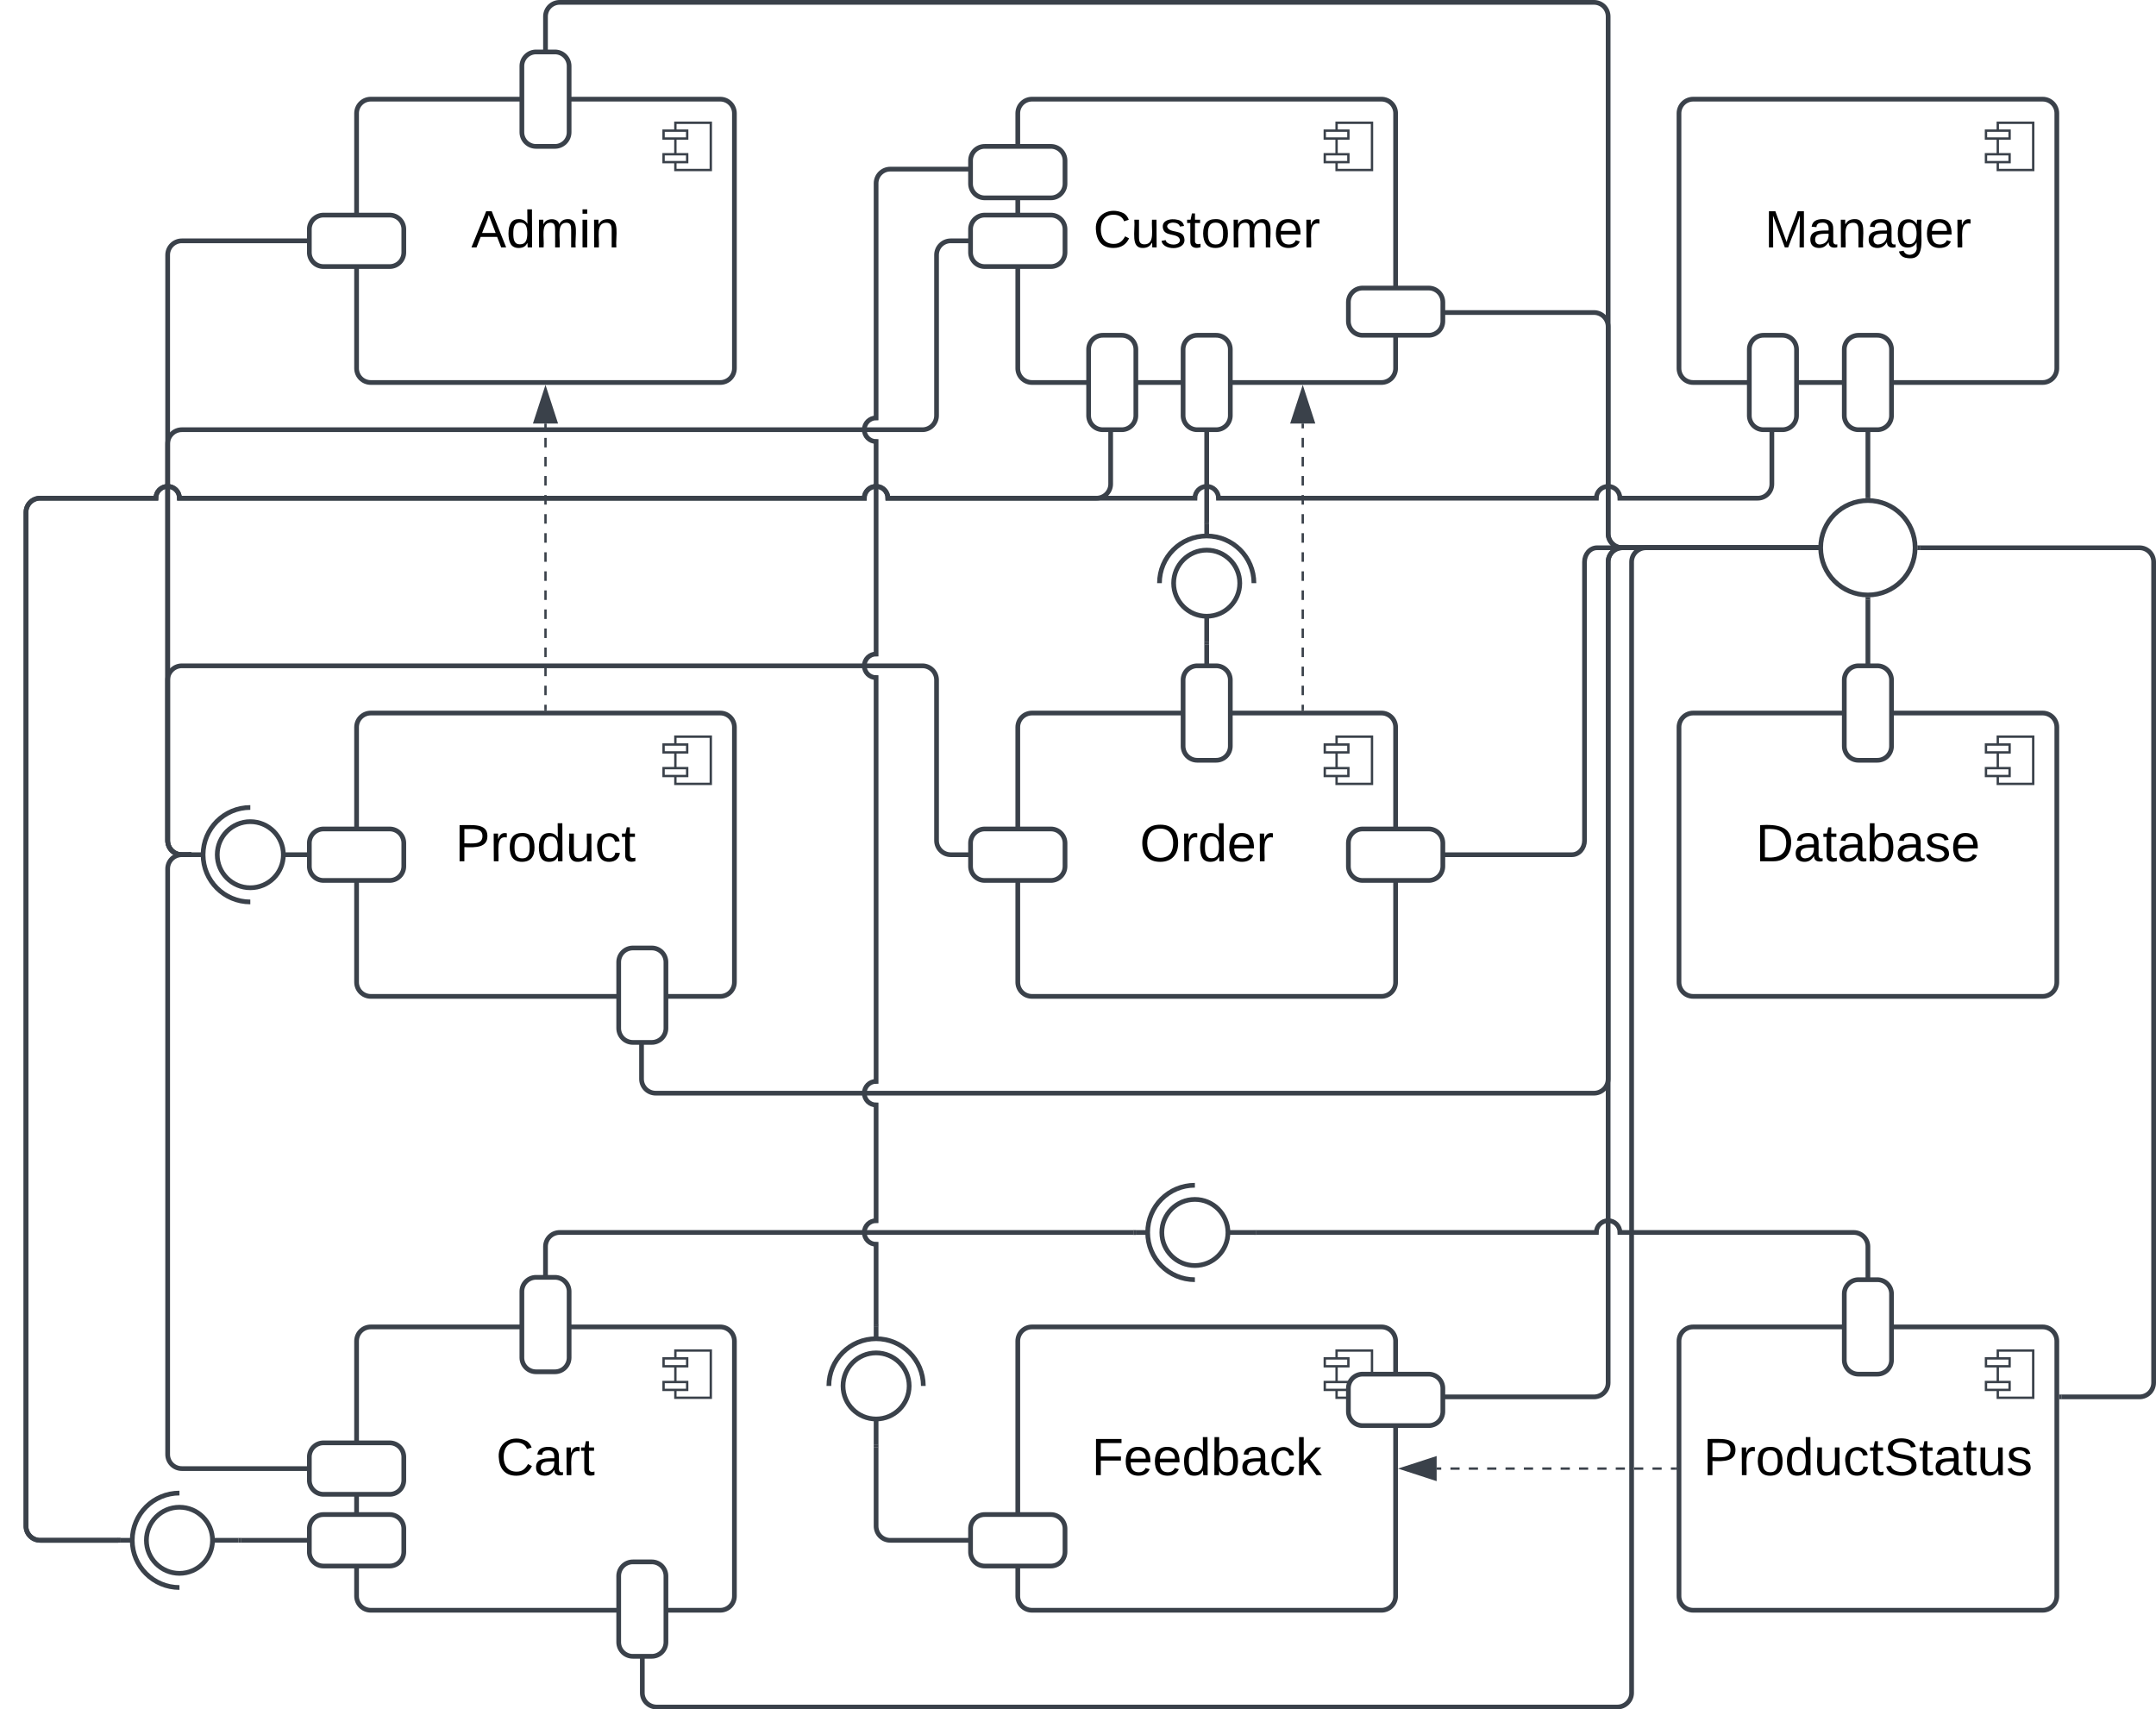 <svg width="913" height="724" viewBox="0 0 913 724" fill="none" xmlns="http://www.w3.org/2000/svg">
<rect x="0" y="0" width="913" height="724" fill="#808080" stroke="none"/>
<g clip-path="url(#clip0_1_90)">
<path d="M-429 -198H1071V802H-429V-198Z" fill="white"/>
<path d="M151 48C151 46.409 151.632 44.883 152.757 43.757C153.883 42.632 155.409 42 157 42H305C306.591 42 308.117 42.632 309.243 43.757C310.368 44.883 311 46.409 311 48V156C311 157.591 310.368 159.117 309.243 160.243C308.117 161.368 306.591 162 305 162H157C155.409 162 153.883 161.368 152.757 160.243C151.632 159.117 151 157.591 151 156V48Z" fill="white" stroke="#3A414A" stroke-width="2"/>
<path d="M301 52H286V72H301V52Z" fill="white" stroke="#3A414A"/>
<path d="M291 55.33H281V58.67H291V55.33ZM291 65.33H281V68.67H291V65.33Z" fill="white" stroke="#3A414A"/>
<path d="M212.24 104.778L210.511 100.333H203.536L201.807 104.778H199.647L205.882 89.469H208.227L214.338 104.778H212.24ZM209.894 98.667L206.993 91.074C206.252 93.852 205.079 96.136 204.153 98.667H209.894Z" fill="black"/>
<path d="M219.647 92.802C221.561 92.802 222.61 93.605 223.351 94.84L223.289 88.667H225.264L225.326 104.778H223.474C223.351 104.16 223.474 103.358 223.289 102.864C222.672 104.284 221.561 105.025 219.647 105.025C216.375 105.025 215.388 102.617 215.326 98.975C215.326 94.901 216.746 92.802 219.647 92.802ZM220.203 94.284C217.733 94.284 217.363 96.383 217.363 98.913C217.363 101.383 217.733 103.481 220.141 103.481C222.733 103.481 223.289 101.506 223.289 98.79C223.289 96.198 222.733 94.222 220.203 94.284Z" fill="black"/>
<path d="M239.709 94.346C235.573 94.531 237.363 100.827 236.993 104.778H235.079V97.309C235.079 95.519 234.77 94.222 232.919 94.346C228.845 94.593 230.573 100.765 230.203 104.778H228.289L228.227 93.049H230.079C230.141 93.667 230.017 94.531 230.203 95.025C230.82 92.309 236.314 91.938 236.807 95.025C237.486 93.728 238.474 92.864 240.388 92.802C245.635 92.679 243.289 100.148 243.783 104.778H241.869V97.309C241.869 95.519 241.561 94.284 239.709 94.346Z" fill="black"/>
<path d="M246.684 90.519V88.667H248.659V90.519H246.684ZM246.684 104.778V93.049H248.659V104.778H246.684Z" fill="black"/>
<path d="M257.301 92.802C262.795 92.555 260.573 99.963 261.005 104.778H259.03V97.309C259.03 95.395 258.536 94.284 256.622 94.346C252.178 94.469 253.906 100.642 253.598 104.778H251.622L251.561 93.049H253.412C253.474 93.667 253.351 94.531 253.536 95.025C254.215 93.667 255.326 92.864 257.301 92.802Z" fill="black"/>
<path d="M431 48C431 46.409 431.632 44.883 432.757 43.757C433.883 42.632 435.409 42 437 42H585C586.591 42 588.117 42.632 589.243 43.757C590.368 44.883 591 46.409 591 48V156C591 157.591 590.368 159.117 589.243 160.243C588.117 161.368 586.591 162 585 162H437C435.409 162 433.883 161.368 432.757 160.243C431.632 159.117 431 157.591 431 156V48Z" fill="white" stroke="#3A414A" stroke-width="2"/>
<path d="M581 52H566V72H581V52Z" fill="white" stroke="#3A414A"/>
<path d="M571 55.33H561V58.67H571V55.33ZM571 65.33H561V68.67H571V65.33Z" fill="white" stroke="#3A414A"/>
<path d="M476.036 93.728C475.419 92 473.875 90.951 471.53 90.951C467.888 90.951 466.159 93.42 466.159 97.062C466.159 100.765 467.949 103.296 471.653 103.296C474.307 103.296 475.48 101.815 476.468 100.086L478.135 100.951C477.024 103.296 474.987 105.025 471.53 105.025C466.591 105.025 464.307 101.938 464.061 97.062C463.69 90.642 470.172 87.617 475.604 90.21C476.777 90.765 477.517 91.815 478.011 93.049" fill="black"/>
<path d="M484.122 105.025C478.628 105.272 480.789 97.864 480.357 93.049H482.332V100.457C482.332 102.37 482.764 103.543 484.74 103.481C489.184 103.358 487.517 97.247 487.826 93.049H489.74L489.801 104.778H487.949C487.888 104.16 488.011 103.235 487.826 102.741C487.147 104.099 486.098 104.963 484.122 105.025Z" fill="black"/>
<path d="M499.616 95.951C499.431 93.852 494.307 93.605 494.246 95.951C495.172 99.222 501.345 96.691 501.591 101.506C501.838 106.321 492.332 106.074 491.9 102L493.628 101.691C493.875 103.914 499.616 104.469 499.678 101.691C499.061 98.235 492.703 100.765 492.394 96.136C492.147 92.617 497.456 92.247 499.925 93.543C500.666 93.975 501.221 94.716 501.406 95.704" fill="black"/>
<path d="M506.036 101.877C505.912 103.358 507.147 103.667 508.382 103.235V104.716C506.345 105.333 504.061 105.025 504.061 102.309V94.469H502.703V93.049H504.184L504.74 90.395H506.036V93.049H508.196V94.469H506.036V101.877Z" fill="black"/>
<path d="M514.74 92.802C518.567 92.741 519.987 95.086 519.987 98.914C520.048 102.802 518.32 105.025 514.678 105.025C511.036 105.025 509.554 102.617 509.493 98.914C509.493 94.84 511.221 92.802 514.74 92.802ZM514.678 103.543C517.394 103.605 517.949 101.63 517.949 98.914C517.949 96.259 517.456 94.284 514.801 94.284C512.147 94.284 511.53 96.259 511.53 98.914C511.53 101.568 512.147 103.481 514.678 103.543Z" fill="black"/>
<path d="M533.875 94.346C529.74 94.531 531.53 100.827 531.159 104.778H529.246V97.309C529.246 95.519 528.937 94.222 527.085 94.346C523.011 94.593 524.74 100.765 524.369 104.778H522.456L522.394 93.049H524.246C524.308 93.667 524.184 94.531 524.369 95.025C524.987 92.309 530.48 91.938 530.974 95.025C531.653 93.728 532.641 92.864 534.554 92.802C539.801 92.679 537.456 100.148 537.949 104.778H536.036V97.309C536.036 95.519 535.727 94.284 533.875 94.346Z" fill="black"/>
<path d="M545.542 92.802C549.431 92.802 550.851 95.395 550.727 99.346H542.394C542.394 101.815 543.258 103.482 545.666 103.543C547.27 103.605 548.32 102.802 548.69 101.753L550.419 102.247C549.74 103.975 548.135 105.025 545.666 105.025C542.085 105.025 540.233 102.741 540.295 98.852C540.357 95.086 541.9 92.802 545.542 92.802ZM548.752 97.802C549.122 94.099 544.061 93.049 542.764 96.074C542.579 96.506 542.394 97.124 542.394 97.802H548.752Z" fill="black"/>
<path d="M558.752 94.716C553.937 93.728 555.48 100.333 555.233 104.778H553.258L553.196 93.049H555.048C555.11 93.79 554.987 94.84 555.172 95.457C555.542 93.79 556.591 92.432 558.752 92.926V94.716Z" fill="black"/>
<path d="M711 48C711 46.409 711.632 44.883 712.757 43.757C713.883 42.632 715.409 42 717 42H865C866.591 42 868.117 42.632 869.243 43.757C870.368 44.883 871 46.409 871 48V156C871 157.591 870.368 159.117 869.243 160.243C868.117 161.368 866.591 162 865 162H717C715.409 162 713.883 161.368 712.757 160.243C711.632 159.117 711 157.591 711 156V48Z" fill="white" stroke="#3A414A" stroke-width="2"/>
<path d="M861 52H846V72H861V52Z" fill="white" stroke="#3A414A"/>
<path d="M851 55.33H841V58.67H851V55.33ZM851 65.33H841V68.67H851V65.33Z" fill="white" stroke="#3A414A"/>
<path d="M762.054 104.778L762.178 91.321C760.758 96.012 758.845 100.272 757.24 104.778H755.82L750.82 91.321L750.882 104.778H749.091V89.469H751.807L756.561 102.494C757.857 97.864 759.709 93.852 761.252 89.469H763.906V104.778H762.054Z" fill="black"/>
<path d="M774.4 102.556C773.474 103.852 772.486 105.086 770.203 105.025C767.98 104.963 766.622 103.728 766.622 101.506C766.561 97.555 770.511 97.617 774.338 97.617C774.524 95.457 773.783 94.284 771.807 94.284C770.326 94.346 769.277 94.716 769.215 96.198L767.178 96.012C767.486 93.728 769.215 92.802 771.869 92.802C774.647 92.802 776.314 94.037 776.314 96.753V101.815C776.252 103.049 776.746 103.79 778.042 103.481V104.716C776.128 105.272 774.277 104.593 774.4 102.556ZM768.659 101.506C768.659 102.741 769.4 103.543 770.635 103.543C773.166 103.358 774.524 101.753 774.338 98.975C771.684 99.099 768.659 98.667 768.659 101.506Z" fill="black"/>
<path d="M785.264 92.802C790.758 92.556 788.536 99.963 788.968 104.778H786.993V97.309C786.993 95.395 786.499 94.284 784.585 94.346C780.141 94.469 781.869 100.642 781.561 104.778H779.585L779.524 93.049H781.375C781.437 93.667 781.314 94.531 781.499 95.025C782.178 93.667 783.289 92.864 785.264 92.802Z" fill="black"/>
<path d="M799.091 102.556C798.166 103.852 797.178 105.086 794.894 105.025C792.672 104.963 791.314 103.728 791.314 101.506C791.252 97.555 795.203 97.617 799.03 97.617C799.215 95.457 798.474 94.284 796.499 94.284C795.017 94.346 793.968 94.716 793.906 96.198L791.869 96.012C792.178 93.728 793.906 92.802 796.561 92.802C799.338 92.802 801.005 94.037 801.005 96.753V101.815C800.943 103.049 801.437 103.79 802.733 103.481V104.716C800.82 105.272 798.968 104.593 799.091 102.556ZM793.351 101.506C793.351 102.741 794.091 103.543 795.326 103.543C797.857 103.358 799.215 101.753 799.03 98.975C796.375 99.099 793.351 98.667 793.351 101.506Z" fill="black"/>
<path d="M813.659 93.049C813.042 100.765 816.19 111.136 806.869 109.16C805.449 108.79 804.524 107.926 804.153 106.506L806.128 106.197C807.054 109.099 812.301 108.173 811.622 104.469V102.617C810.943 103.914 809.832 104.839 807.857 104.839C804.524 104.839 803.659 102.309 803.659 98.913C803.659 95.457 804.647 92.926 808.042 92.864C809.832 92.802 811.005 93.852 811.684 95.025C811.746 94.407 811.684 93.605 811.807 93.049H813.659ZM808.536 103.42C810.758 103.42 811.622 101.444 811.622 98.913C811.622 96.321 810.758 94.284 808.536 94.284C806.128 94.284 805.696 96.383 805.696 98.913C805.696 101.444 806.067 103.42 808.536 103.42Z" fill="black"/>
<path d="M821.252 92.802C825.141 92.802 826.561 95.395 826.437 99.346H818.104C818.104 101.815 818.968 103.481 821.375 103.543C822.98 103.605 824.03 102.802 824.4 101.753L826.128 102.247C825.449 103.975 823.845 105.025 821.375 105.025C817.795 105.025 815.943 102.741 816.005 98.852C816.067 95.086 817.61 92.802 821.252 92.802ZM824.462 97.802C824.832 94.099 819.77 93.049 818.474 96.074C818.289 96.506 818.104 97.123 818.104 97.802H824.462Z" fill="black"/>
<path d="M834.462 94.716C829.647 93.728 831.19 100.333 830.943 104.778H828.968L828.906 93.049H830.758C830.82 93.79 830.696 94.84 830.882 95.457C831.252 93.79 832.301 92.432 834.462 92.926V94.716Z" fill="black"/>
<path d="M151 308C151 306.409 151.632 304.883 152.757 303.757C153.883 302.632 155.409 302 157 302H305C306.591 302 308.117 302.632 309.243 303.757C310.368 304.883 311 306.409 311 308V416C311 417.591 310.368 419.117 309.243 420.243C308.117 421.368 306.591 422 305 422H157C155.409 422 153.883 421.368 152.757 420.243C151.632 419.117 151 417.591 151 416V308Z" fill="white" stroke="#3A414A" stroke-width="2"/>
<path d="M301 312H286V332H301V312Z" fill="white" stroke="#3A414A"/>
<path d="M291 315.33H281V318.67H291V315.33ZM291 325.33H281V328.67H291V325.33Z" fill="white" stroke="#3A414A"/>
<path d="M194.616 349.469C199.987 349.531 206.406 348.543 206.406 354.099C206.406 358.914 201.653 359.037 196.653 358.79V364.778H194.616V349.469ZM196.653 357.185C200.172 357.185 204.308 357.864 204.308 354.099C204.308 350.457 200.11 351.198 196.653 351.136V357.185Z" fill="black"/>
<path d="M214.616 354.716C209.801 353.728 211.345 360.333 211.098 364.778H209.122L209.061 353.049H210.912C210.974 353.79 210.851 354.84 211.036 355.457C211.406 353.79 212.456 352.432 214.616 352.926V354.716Z" fill="black"/>
<path d="M221.098 352.802C224.925 352.741 226.345 355.086 226.345 358.914C226.406 362.802 224.678 365.025 221.036 365.025C217.394 365.025 215.912 362.617 215.851 358.914C215.851 354.84 217.579 352.802 221.098 352.802ZM221.036 363.543C223.752 363.605 224.307 361.63 224.307 358.914C224.307 356.259 223.814 354.284 221.159 354.284C218.505 354.284 217.888 356.259 217.888 358.914C217.888 361.568 218.505 363.482 221.036 363.543Z" fill="black"/>
<path d="M232.517 352.802C234.431 352.802 235.48 353.605 236.221 354.84L236.159 348.667H238.135L238.196 364.778H236.345C236.221 364.161 236.345 363.358 236.159 362.864C235.542 364.284 234.431 365.025 232.517 365.025C229.246 365.025 228.258 362.617 228.196 358.975C228.196 354.901 229.616 352.802 232.517 352.802ZM233.073 354.284C230.604 354.284 230.233 356.383 230.233 358.914C230.233 361.383 230.604 363.482 233.011 363.482C235.604 363.482 236.159 361.506 236.159 358.79C236.159 356.198 235.604 354.222 233.073 354.284Z" fill="black"/>
<path d="M244.801 365.025C239.307 365.272 241.468 357.864 241.036 353.049H243.011V360.457C243.011 362.37 243.443 363.543 245.419 363.482C249.863 363.358 248.196 357.247 248.505 353.049H250.419L250.48 364.778H248.628C248.567 364.161 248.69 363.235 248.505 362.741C247.826 364.099 246.777 364.963 244.801 365.025Z" fill="black"/>
<path d="M257.888 354.346C255.419 354.346 254.925 356.383 254.925 358.852C254.925 361.321 255.48 363.482 257.888 363.482C259.369 363.482 260.419 362.617 260.542 361.136L262.517 361.259C262.147 363.543 260.604 365.025 257.949 365.025C254.307 365.025 253.258 362.494 252.888 358.914C252.27 353.173 259.122 350.827 261.962 354.963C262.209 355.395 262.27 355.827 262.394 356.321L260.419 356.506C260.172 355.21 259.431 354.346 257.888 354.346Z" fill="black"/>
<path d="M266.715 361.877C266.591 363.358 267.826 363.667 269.061 363.235V364.716C267.024 365.333 264.74 365.025 264.74 362.309V354.469H263.382V353.049H264.863L265.419 350.395H266.715V353.049H268.875V354.469H266.715V361.877Z" fill="black"/>
<path d="M431 308C431 306.409 431.632 304.883 432.757 303.757C433.883 302.632 435.409 302 437 302H585C586.591 302 588.117 302.632 589.243 303.757C590.368 304.883 591 306.409 591 308V416C591 417.591 590.368 419.117 589.243 420.243C588.117 421.368 586.591 422 585 422H437C435.409 422 433.883 421.368 432.757 420.243C431.632 419.117 431 417.591 431 416V308Z" fill="white" stroke="#3A414A" stroke-width="2"/>
<path d="M581 312H566V332H581V312Z" fill="white" stroke="#3A414A"/>
<path d="M571 315.33H561V318.67H571V315.33ZM571 325.33H561V328.67H571V325.33Z" fill="white" stroke="#3A414A"/>
<path d="M491.314 349.284C496.314 349.284 498.906 352.123 498.906 357.062C498.906 361.938 496.19 365.025 491.314 365.025C486.314 365.025 483.721 362 483.721 357.062C483.721 352.123 486.314 349.284 491.314 349.284ZM491.314 363.296C495.203 363.296 496.807 360.765 496.807 357.062C496.807 353.358 495.017 350.951 491.314 350.951C487.548 350.951 485.82 353.358 485.82 357.062C485.82 360.765 487.548 363.235 491.314 363.296Z" fill="black"/>
<path d="M506.993 354.716C502.178 353.728 503.721 360.333 503.474 364.778H501.499L501.437 353.049H503.289C503.351 353.79 503.227 354.84 503.412 355.457C503.783 353.79 504.832 352.432 506.993 352.926V354.716Z" fill="black"/>
<path d="M512.548 352.802C514.462 352.802 515.511 353.605 516.252 354.84L516.19 348.667H518.166L518.227 364.778H516.375C516.252 364.161 516.375 363.358 516.19 362.864C515.573 364.284 514.462 365.025 512.548 365.025C509.277 365.025 508.289 362.617 508.227 358.975C508.227 354.901 509.647 352.802 512.548 352.802ZM513.104 354.284C510.635 354.284 510.264 356.383 510.264 358.914C510.264 361.383 510.635 363.482 513.042 363.482C515.635 363.482 516.19 361.506 516.19 358.79C516.19 356.198 515.635 354.222 513.104 354.284Z" fill="black"/>
<path d="M525.82 352.802C529.709 352.802 531.128 355.395 531.005 359.346H522.672C522.672 361.815 523.536 363.482 525.943 363.543C527.548 363.605 528.598 362.802 528.968 361.753L530.696 362.247C530.017 363.975 528.412 365.025 525.943 365.025C522.363 365.025 520.511 362.741 520.573 358.852C520.635 355.086 522.178 352.802 525.82 352.802ZM529.03 357.802C529.4 354.099 524.338 353.049 523.042 356.074C522.857 356.506 522.672 357.123 522.672 357.802H529.03Z" fill="black"/>
<path d="M539.03 354.716C534.215 353.728 535.758 360.333 535.511 364.778H533.536L533.474 353.049H535.326C535.388 353.79 535.264 354.84 535.449 355.457C535.82 353.79 536.869 352.432 539.03 352.926V354.716Z" fill="black"/>
<path d="M151 568C151 566.409 151.632 564.883 152.757 563.757C153.883 562.632 155.409 562 157 562H305C306.591 562 308.117 562.632 309.243 563.757C310.368 564.883 311 566.409 311 568V676C311 677.591 310.368 679.117 309.243 680.243C308.117 681.368 306.591 682 305 682H157C155.409 682 153.883 681.368 152.757 680.243C151.632 679.117 151 677.591 151 676V568Z" fill="white" stroke="#3A414A" stroke-width="2"/>
<path d="M301 572H286V592H301V572Z" fill="white" stroke="#3A414A"/>
<path d="M291 575.33H281V578.67H291V575.33ZM291 585.33H281V588.67H291V585.33Z" fill="white" stroke="#3A414A"/>
<path d="M223.166 613.728C222.548 612 221.005 610.951 218.659 610.951C215.017 610.951 213.289 613.42 213.289 617.062C213.289 620.765 215.079 623.296 218.783 623.296C221.437 623.296 222.61 621.815 223.598 620.086L225.264 620.951C224.153 623.296 222.116 625.025 218.659 625.025C213.721 625.025 211.437 621.938 211.19 617.062C210.82 610.642 217.301 607.617 222.733 610.21C223.906 610.765 224.647 611.815 225.141 613.049" fill="black"/>
<path d="M234.77 622.556C233.845 623.852 232.857 625.086 230.573 625.025C228.351 624.963 226.993 623.728 226.993 621.506C226.931 617.556 230.882 617.617 234.709 617.617C234.894 615.457 234.153 614.284 232.178 614.284C230.696 614.346 229.647 614.716 229.585 616.198L227.548 616.012C227.857 613.728 229.585 612.802 232.24 612.802C235.017 612.802 236.684 614.037 236.684 616.753V621.815C236.622 623.049 237.116 623.79 238.412 623.481V624.716C236.499 625.272 234.647 624.593 234.77 622.556ZM229.03 621.506C229.03 622.741 229.77 623.543 231.005 623.543C233.536 623.358 234.894 621.753 234.709 618.975C232.054 619.099 229.03 618.667 229.03 621.506Z" fill="black"/>
<path d="M245.449 614.716C240.635 613.728 242.178 620.333 241.931 624.778H239.956L239.894 613.049H241.746C241.808 613.79 241.684 614.84 241.869 615.457C242.24 613.79 243.289 612.432 245.449 612.926V614.716Z" fill="black"/>
<path d="M249.4 621.877C249.277 623.358 250.511 623.667 251.746 623.235V624.716C249.709 625.333 247.425 625.025 247.425 622.309V614.469H246.067V613.049H247.548L248.104 610.395H249.4V613.049H251.561V614.469H249.4V621.877Z" fill="black"/>
<path d="M431 568C431 566.409 431.632 564.883 432.757 563.757C433.883 562.632 435.409 562 437 562H585C586.591 562 588.117 562.632 589.243 563.757C590.368 564.883 591 566.409 591 568V676C591 677.591 590.368 679.117 589.243 680.243C588.117 681.368 586.591 682 585 682H437C435.409 682 433.883 681.368 432.757 680.243C431.632 679.117 431 677.591 431 676V568Z" fill="white" stroke="#3A414A" stroke-width="2"/>
<path d="M581 572H566V592H581V572Z" fill="white" stroke="#3A414A"/>
<path d="M571 575.33H561V578.67H571V575.33ZM571 585.33H561V588.67H571V585.33Z" fill="white" stroke="#3A414A"/>
<path d="M466.159 611.198V616.877H474.678V618.605H466.159V624.778H464.122V609.469H474.925V611.198H466.159Z" fill="black"/>
<path d="M481.962 612.802C485.851 612.802 487.27 615.395 487.147 619.346H478.814C478.814 621.815 479.678 623.482 482.085 623.543C483.69 623.605 484.74 622.802 485.11 621.753L486.838 622.247C486.159 623.975 484.554 625.025 482.085 625.025C478.505 625.025 476.653 622.741 476.715 618.852C476.777 615.086 478.32 612.802 481.962 612.802ZM485.172 617.802C485.542 614.099 480.48 613.049 479.184 616.074C478.999 616.506 478.814 617.123 478.814 617.802H485.172Z" fill="black"/>
<path d="M494.307 612.802C498.196 612.802 499.616 615.395 499.493 619.346H491.159C491.159 621.815 492.024 623.482 494.431 623.543C496.036 623.605 497.085 622.802 497.456 621.753L499.184 622.247C498.505 623.975 496.9 625.025 494.431 625.025C490.851 625.025 488.999 622.741 489.061 618.852C489.122 615.086 490.666 612.802 494.307 612.802ZM497.517 617.802C497.888 614.099 492.826 613.049 491.53 616.074C491.345 616.506 491.159 617.123 491.159 617.802H497.517Z" fill="black"/>
<path d="M505.727 612.802C507.641 612.802 508.69 613.605 509.431 614.84L509.369 608.667H511.345L511.406 624.778H509.554C509.431 624.161 509.554 623.358 509.369 622.864C508.752 624.284 507.641 625.025 505.727 625.025C502.456 625.025 501.468 622.617 501.406 618.975C501.406 614.901 502.826 612.802 505.727 612.802ZM506.283 614.284C503.814 614.284 503.443 616.383 503.443 618.914C503.443 621.383 503.814 623.482 506.221 623.482C508.814 623.482 509.369 621.506 509.369 618.79C509.369 616.198 508.814 614.222 506.283 614.284Z" fill="black"/>
<path d="M519.925 612.802C523.196 612.802 524.184 615.21 524.246 618.852C524.246 622.926 522.826 625.025 519.925 625.025C518.011 624.963 516.9 624.346 516.283 622.926L516.159 624.778H514.246L514.307 608.667H516.283V614.901C516.9 613.482 518.011 612.802 519.925 612.802ZM519.431 623.543C521.9 623.543 522.209 621.444 522.209 618.914C522.209 616.444 521.9 614.284 519.431 614.346C516.838 614.346 516.283 616.321 516.283 619.037C516.283 621.691 516.9 623.543 519.431 623.543Z" fill="black"/>
<path d="M533.875 622.556C532.949 623.852 531.962 625.086 529.678 625.025C527.456 624.963 526.098 623.728 526.098 621.506C526.036 617.556 529.987 617.617 533.814 617.617C533.999 615.457 533.258 614.284 531.283 614.284C529.801 614.346 528.752 614.716 528.69 616.198L526.653 616.012C526.962 613.728 528.69 612.802 531.345 612.802C534.122 612.802 535.789 614.037 535.789 616.753V621.815C535.727 623.049 536.221 623.79 537.517 623.482V624.716C535.604 625.272 533.752 624.593 533.875 622.556ZM528.135 621.506C528.135 622.741 528.875 623.543 530.11 623.543C532.641 623.358 533.999 621.753 533.814 618.975C531.159 619.099 528.135 618.667 528.135 621.506Z" fill="black"/>
<path d="M543.443 614.346C540.974 614.346 540.48 616.383 540.48 618.852C540.48 621.321 541.036 623.482 543.443 623.482C544.925 623.482 545.974 622.617 546.098 621.136L548.073 621.259C547.703 623.543 546.159 625.025 543.505 625.025C539.863 625.025 538.814 622.494 538.443 618.914C537.826 613.173 544.678 610.827 547.517 614.963C547.764 615.395 547.826 615.827 547.949 616.321L545.974 616.506C545.727 615.21 544.986 614.346 543.443 614.346Z" fill="black"/>
<path d="M557.456 624.778L553.505 619.407L552.085 620.58V624.778H550.11V608.667H552.085V618.728L557.209 613.049H559.493L554.74 618.111L559.801 624.778H557.456Z" fill="black"/>
<path d="M711 568C711 566.409 711.632 564.883 712.757 563.757C713.883 562.632 715.409 562 717 562H865C866.591 562 868.117 562.632 869.243 563.757C870.368 564.883 871 566.409 871 568V676C871 677.591 870.368 679.117 869.243 680.243C868.117 681.368 866.591 682 865 682H717C715.409 682 713.883 681.368 712.757 680.243C711.632 679.117 711 677.591 711 676V568Z" fill="white" stroke="#3A414A" stroke-width="2"/>
<path d="M861 572H846V592H861V572Z" fill="white" stroke="#3A414A"/>
<path d="M851 575.33H841V578.67H851V575.33ZM851 585.33H841V588.67H851V585.33Z" fill="white" stroke="#3A414A"/>
<path d="M723.135 609.469C728.505 609.531 734.925 608.543 734.925 614.099C734.925 618.914 730.172 619.037 725.172 618.79V624.778H723.135V609.469ZM725.172 617.185C728.69 617.185 732.826 617.864 732.826 614.099C732.826 610.457 728.628 611.198 725.172 611.136V617.185Z" fill="black"/>
<path d="M743.135 614.716C738.32 613.728 739.863 620.333 739.616 624.778H737.641L737.579 613.049H739.431C739.493 613.79 739.369 614.84 739.554 615.457C739.925 613.79 740.974 612.432 743.135 612.926V614.716Z" fill="black"/>
<path d="M749.616 612.802C753.443 612.741 754.863 615.086 754.863 618.914C754.925 622.802 753.196 625.025 749.554 625.025C745.912 625.025 744.431 622.617 744.369 618.914C744.369 614.84 746.098 612.802 749.616 612.802ZM749.554 623.543C752.27 623.605 752.826 621.63 752.826 618.914C752.826 616.259 752.332 614.284 749.678 614.284C747.024 614.284 746.406 616.259 746.406 618.914C746.406 621.568 747.024 623.482 749.554 623.543Z" fill="black"/>
<path d="M761.036 612.802C762.949 612.802 763.999 613.605 764.74 614.84L764.678 608.667H766.653L766.715 624.778H764.863C764.74 624.161 764.863 623.358 764.678 622.864C764.061 624.284 762.949 625.025 761.036 625.025C757.764 625.025 756.777 622.617 756.715 618.975C756.715 614.901 758.135 612.802 761.036 612.802ZM761.591 614.284C759.122 614.284 758.752 616.383 758.752 618.914C758.752 621.383 759.122 623.482 761.53 623.482C764.122 623.482 764.678 621.506 764.678 618.79C764.678 616.198 764.122 614.222 761.591 614.284Z" fill="black"/>
<path d="M773.32 625.025C767.826 625.272 769.986 617.864 769.554 613.049H771.53V620.457C771.53 622.37 771.962 623.543 773.937 623.481C778.382 623.358 776.715 617.247 777.024 613.049H778.937L778.999 624.778H777.147C777.085 624.161 777.209 623.235 777.024 622.741C776.345 624.099 775.295 624.963 773.32 625.025Z" fill="black"/>
<path d="M786.406 614.346C783.937 614.346 783.443 616.383 783.443 618.852C783.443 621.321 783.999 623.482 786.406 623.482C787.888 623.482 788.937 622.617 789.061 621.136L791.036 621.259C790.665 623.543 789.122 625.025 786.468 625.025C782.826 625.025 781.777 622.494 781.406 618.914C780.789 613.173 787.641 610.827 790.48 614.963C790.727 615.395 790.789 615.827 790.912 616.321L788.937 616.506C788.69 615.21 787.949 614.346 786.406 614.346Z" fill="black"/>
<path d="M795.233 621.877C795.11 623.358 796.345 623.667 797.579 623.235V624.716C795.542 625.333 793.258 625.025 793.258 622.309V614.469H791.9V613.049H793.382L793.937 610.395H795.233V613.049H797.394V614.469H795.233V621.877Z" fill="black"/>
<path d="M809.184 613.111C808.875 610.148 801.591 609.778 801.53 613.235C802.394 617.864 811.283 614.099 811.591 620.58C811.777 625.395 804.122 625.951 800.789 623.975C799.74 623.358 799.061 622.37 798.752 621.136L800.789 620.704C801.098 624.161 809.493 624.593 809.493 620.642C809.493 615.827 799.925 619.778 799.493 613.358C799.184 608.296 808.443 608.173 810.542 611.259C810.851 611.691 811.036 612.247 811.221 612.802" fill="black"/>
<path d="M816.221 621.877C816.098 623.358 817.332 623.667 818.567 623.235V624.716C816.53 625.333 814.246 625.025 814.246 622.309V614.469H812.888V613.049H814.369L814.925 610.395H816.221V613.049H818.382V614.469H816.221V621.877Z" fill="black"/>
<path d="M827.456 622.556C826.53 623.852 825.542 625.086 823.258 625.025C821.036 624.963 819.678 623.728 819.678 621.506C819.616 617.556 823.567 617.617 827.394 617.617C827.579 615.457 826.838 614.284 824.863 614.284C823.382 614.346 822.332 614.716 822.27 616.198L820.233 616.012C820.542 613.728 822.27 612.802 824.925 612.802C827.703 612.802 829.369 614.037 829.369 616.753V621.815C829.307 623.049 829.801 623.79 831.098 623.482V624.716C829.184 625.272 827.332 624.593 827.456 622.556ZM821.715 621.506C821.715 622.741 822.456 623.543 823.69 623.543C826.221 623.358 827.579 621.753 827.394 618.975C824.74 619.099 821.715 618.667 821.715 621.506Z" fill="black"/>
<path d="M834.74 621.877C834.616 623.358 835.851 623.667 837.085 623.235V624.716C835.048 625.333 832.764 625.025 832.764 622.309V614.469H831.406V613.049H832.888L833.443 610.395H834.74V613.049H836.9V614.469H834.74V621.877Z" fill="black"/>
<path d="M842.456 625.025C836.962 625.272 839.122 617.864 838.69 613.049H840.666V620.457C840.666 622.37 841.098 623.543 843.073 623.481C847.517 623.358 845.851 617.247 846.159 613.049H848.073L848.135 624.778H846.283C846.221 624.161 846.345 623.235 846.159 622.741C845.48 624.099 844.431 624.963 842.456 625.025Z" fill="black"/>
<path d="M857.949 615.951C857.764 613.852 852.641 613.605 852.579 615.951C853.505 619.222 859.678 616.691 859.925 621.506C860.172 626.321 850.666 626.074 850.233 622L851.962 621.691C852.209 623.914 857.949 624.469 858.011 621.691C857.394 618.235 851.036 620.765 850.727 616.136C850.48 612.617 855.789 612.247 858.258 613.543C858.999 613.975 859.554 614.716 859.74 615.704" fill="black"/>
<path d="M711 308C711 306.409 711.632 304.883 712.757 303.757C713.883 302.632 715.409 302 717 302H865C866.591 302 868.117 302.632 869.243 303.757C870.368 304.883 871 306.409 871 308V416C871 417.591 870.368 419.117 869.243 420.243C868.117 421.368 866.591 422 865 422H717C715.409 422 713.883 421.368 712.757 420.243C711.632 419.117 711 417.591 711 416V308Z" fill="white" stroke="#3A414A" stroke-width="2"/>
<path d="M861 312H846V332H861V312Z" fill="white" stroke="#3A414A"/>
<path d="M851 315.33H841V318.67H851V315.33ZM851 325.33H841V328.67H851V325.33Z" fill="white" stroke="#3A414A"/>
<path d="M745.357 349.469C752.641 349.037 758.69 349.963 758.505 357C758.32 361.815 755.851 364.778 751.036 364.778H745.357V349.469ZM747.394 363.111C752.888 363.605 756.406 362.123 756.406 357C756.406 351.877 752.702 350.765 747.394 351.136V363.111Z" fill="black"/>
<path d="M768.196 362.556C767.27 363.852 766.283 365.086 763.999 365.025C761.777 364.963 760.419 363.728 760.419 361.506C760.357 357.556 764.307 357.617 768.135 357.617C768.32 355.457 767.579 354.284 765.604 354.284C764.122 354.346 763.073 354.716 763.011 356.198L760.974 356.012C761.283 353.728 763.011 352.802 765.665 352.802C768.443 352.802 770.11 354.037 770.11 356.753V361.815C770.048 363.049 770.542 363.79 771.838 363.482V364.716C769.925 365.272 768.073 364.593 768.196 362.556ZM762.456 361.506C762.456 362.741 763.196 363.543 764.431 363.543C766.962 363.358 768.32 361.753 768.135 358.975C765.48 359.099 762.456 358.667 762.456 361.506Z" fill="black"/>
<path d="M775.48 361.877C775.357 363.358 776.591 363.667 777.826 363.235V364.716C775.789 365.333 773.505 365.025 773.505 362.309V354.469H772.147V353.049H773.628L774.184 350.395H775.48V353.049H777.641V354.469H775.48V361.877Z" fill="black"/>
<path d="M786.715 362.556C785.789 363.852 784.801 365.086 782.517 365.025C780.295 364.963 778.937 363.728 778.937 361.506C778.875 357.556 782.826 357.617 786.653 357.617C786.838 355.457 786.098 354.284 784.122 354.284C782.641 354.346 781.591 354.716 781.53 356.198L779.493 356.012C779.801 353.728 781.53 352.802 784.184 352.802C786.962 352.802 788.628 354.037 788.628 356.753V361.815C788.567 363.049 789.061 363.79 790.357 363.482V364.716C788.443 365.272 786.591 364.593 786.715 362.556ZM780.974 361.506C780.974 362.741 781.715 363.543 782.949 363.543C785.48 363.358 786.838 361.753 786.653 358.975C783.999 359.099 780.974 358.667 780.974 361.506Z" fill="black"/>
<path d="M797.456 352.802C800.727 352.802 801.715 355.21 801.777 358.852C801.777 362.926 800.357 365.025 797.456 365.025C795.542 364.963 794.431 364.346 793.814 362.926L793.69 364.778H791.777L791.838 348.667H793.814V354.901C794.431 353.482 795.542 352.802 797.456 352.802ZM796.962 363.543C799.431 363.543 799.74 361.444 799.74 358.914C799.74 356.444 799.431 354.284 796.962 354.346C794.369 354.346 793.814 356.321 793.814 359.037C793.814 361.691 794.431 363.543 796.962 363.543Z" fill="black"/>
<path d="M811.406 362.556C810.48 363.852 809.493 365.086 807.209 365.025C804.986 364.963 803.628 363.728 803.628 361.506C803.567 357.556 807.517 357.617 811.344 357.617C811.53 355.457 810.789 354.284 808.814 354.284C807.332 354.346 806.283 354.716 806.221 356.198L804.184 356.012C804.493 353.728 806.221 352.802 808.875 352.802C811.653 352.802 813.32 354.037 813.32 356.753V361.815C813.258 363.049 813.752 363.79 815.048 363.482V364.716C813.135 365.272 811.283 364.593 811.406 362.556ZM805.665 361.506C805.665 362.741 806.406 363.543 807.641 363.543C810.172 363.358 811.53 361.753 811.344 358.975C808.69 359.099 805.665 358.667 805.665 361.506Z" fill="black"/>
<path d="M823.382 355.951C823.196 353.852 818.073 353.605 818.011 355.951C818.937 359.222 825.11 356.691 825.357 361.506C825.604 366.321 816.098 366.074 815.665 362L817.394 361.691C817.641 363.914 823.382 364.469 823.443 361.691C822.826 358.235 816.468 360.765 816.159 356.136C815.912 352.617 821.221 352.247 823.69 353.543C824.431 353.975 824.986 354.716 825.172 355.704" fill="black"/>
<path d="M832.332 352.802C836.221 352.802 837.641 355.395 837.517 359.346H829.184C829.184 361.815 830.048 363.482 832.456 363.543C834.061 363.605 835.11 362.802 835.48 361.753L837.209 362.247C836.53 363.975 834.925 365.025 832.456 365.025C828.875 365.025 827.023 362.741 827.085 358.852C827.147 355.086 828.69 352.802 832.332 352.802ZM835.542 357.802C835.912 354.099 830.851 353.049 829.554 356.074C829.369 356.506 829.184 357.123 829.184 357.802H835.542Z" fill="black"/>
<path d="M511 221V164" stroke="#3A414A" stroke-width="2"/>
<path d="M511.97 222H510.02V220.97H511.97V222ZM511.97 164.03H510.02V163H511.97V164.03Z" fill="#3A414A" stroke="#3A414A" stroke-width="0.05"/>
<path d="M511 273V300" stroke="#3A414A" stroke-width="2"/>
<path d="M511.97 273.03H510.02V272H511.97V273.03ZM511.97 301H510.02V299.97H511.97V301Z" fill="#3A414A" stroke="#3A414A" stroke-width="0.05"/>
<path d="M80 362H77C75.409 362 73.883 361.368 72.757 360.243C71.632 359.117 71 357.591 71 356V108C71 106.409 71.632 104.883 72.757 103.757C73.883 102.632 75.409 102 77 102H149" stroke="#3A414A" stroke-width="2"/>
<path d="M81 362.98H79.97V361.03H81V362.98ZM150 102.98H148.97V101.02H150V102.98Z" fill="#3A414A" stroke="#3A414A" stroke-width="0.05"/>
<path d="M132 362H149" stroke="#3A414A" stroke-width="2"/>
<path d="M132.03 362.98H131V361.03H132.03V362.98ZM150 362.98H148.97V361.03H150V362.98Z" fill="#3A414A" stroke="#3A414A" stroke-width="0.05"/>
<path d="M429 102H402.6C401.009 102 399.483 102.632 398.357 103.757C397.232 104.883 396.6 106.409 396.6 108V176C396.6 177.591 395.968 179.117 394.843 180.243C393.717 181.368 392.191 182 390.6 182H77C75.409 182 73.883 182.632 72.757 183.757C71.632 184.883 71 186.409 71 188V356C71 357.591 71.632 359.117 72.757 360.243C73.883 361.368 75.409 362 77 362H80" stroke="#3A414A" stroke-width="2"/>
<path d="M430 102.98H428.97V101.02H430V102.98ZM81 362.98H79.97V361H81V362.98Z" fill="#3A414A" stroke="#3A414A" stroke-width="0.05"/>
<path d="M429 362H402.6C401.009 362 399.483 361.368 398.357 360.243C397.232 359.117 396.6 357.591 396.6 356V288C396.6 286.409 395.968 284.883 394.843 283.757C393.717 282.632 392.191 282 390.6 282H77C75.409 282 73.883 282.632 72.757 283.757C71.632 284.883 71 286.409 71 288V356C71 357.591 71.632 359.117 72.757 360.243C73.883 361.368 75.409 362 77 362H80" stroke="#3A414A" stroke-width="2"/>
<path d="M430 362.98H428.97V361H430V362.98ZM81 362.98H79.97V361H81V362.98Z" fill="#3A414A" stroke="#3A414A" stroke-width="0.05"/>
<path d="M149 622H77C75.409 622 73.883 621.368 72.757 620.243C71.632 619.117 71 617.591 71 616V368C71 366.409 71.632 364.883 72.757 363.757C73.883 362.632 75.409 362 77 362H80" stroke="#3A414A" stroke-width="2"/>
<path d="M150 622.98H148.97V621H150V622.98ZM81 362.98H79.97V361H81V362.98Z" fill="#3A414A" stroke="#3A414A" stroke-width="0.05"/>
<path d="M769 232H687C685.409 232 683.883 231.368 682.757 230.243C681.632 229.117 681 227.591 681 226V138.37C681 136.779 680.368 135.253 679.243 134.127C678.117 133.002 676.591 132.37 675 132.37H593" stroke="#3A414A" stroke-width="2"/>
<path d="M770 231.95L770.03 232.98H768.97V231.02H770.11L770 231.95ZM593.03 133.35H592V131.4H593.03V133.35Z" fill="#3A414A" stroke="#3A414A" stroke-width="0.05"/>
<path d="M749 232H676.318C674.908 232 673.555 232.632 672.558 233.757C671.56 234.883 671 236.409 671 238V356C671 357.591 670.44 359.117 669.442 360.243C668.445 361.368 667.092 362 665.682 362H593" stroke="#3A414A" stroke-width="2"/>
<path d="M770 231.95L770.03 232.98H768.97V231.02H770.11L770 231.95ZM593.03 362.98H592V361H593.03V362.98Z" fill="#3A414A" stroke="#3A414A" stroke-width="0.05"/>
<path d="M811 232C811 243.05 802.05 252 791 252C779.95 252 771 243.05 771 232C771 220.95 779.95 212 791 212C802.05 212 811 220.95 811 232Z" fill="white" stroke="#3A414A" stroke-width="2"/>
<path d="M791 210V164" stroke="#3A414A" stroke-width="2"/>
<path d="M791.97 211.1L791.05 211L790.03 211.03V209.97H791.97V211.1ZM791.97 164.03H790.03V163H791.97V164.03Z" fill="#3A414A" stroke="#3A414A" stroke-width="0.05"/>
<path d="M769 232H687C685.409 232 683.883 232.632 682.757 233.757C681.632 234.883 681 236.409 681 238V585.63C681 587.221 680.368 588.747 679.243 589.873C678.117 590.998 676.591 591.63 675 591.63H593" stroke="#3A414A" stroke-width="2"/>
<path d="M770 231.95L770.03 232.98H768.97V231.02H770.11L770 231.95ZM593.03 592.6H592V590.65H593.03V592.6Z" fill="#3A414A" stroke="#3A414A" stroke-width="0.05"/>
<path d="M813 232H906C907.591 232 909.117 232.632 910.243 233.757C911.368 234.883 912 236.409 912 238V585.63C912 587.221 911.368 588.747 910.243 589.873C909.117 590.998 907.591 591.63 906 591.63H873" stroke="#3A414A" stroke-width="2"/>
<path d="M813.03 232.98H811.89L811.99 232.04L811.96 231.02H813.02L813.03 232.98ZM873.03 592.6H872V590.65H873.03V592.6Z" fill="#3A414A" stroke="#3A414A" stroke-width="0.05"/>
<path d="M791 254V300" stroke="#3A414A" stroke-width="2"/>
<path d="M790.95 253L791.97 252.97V254.03H790.03V252.89L790.95 253ZM791.97 301H790.03V299.97H791.97V301Z" fill="#3A414A" stroke="#3A414A" stroke-width="0.05"/>
<path d="M769 232H687C685.409 232 683.883 231.368 682.757 230.243C681.632 229.117 681 227.591 681 226V7C681 5.409 680.368 3.883 679.243 2.757C678.117 1.632 676.591 1 675 1H237C235.409 1 233.883 1.632 232.757 2.757C231.632 3.883 231 5.409 231 7V40" stroke="#3A414A" stroke-width="2"/>
<path d="M770 231.95L770.03 232.98H768.97V231.02H770.11L770 231.95ZM231.98 41H230V39.97H232L231.98 41Z" fill="#3A414A" stroke="#3A414A" stroke-width="0.05"/>
<path d="M768.5 232C735.726 232 697.076 232 697.076 232C695.447 232 693.885 232.632 692.734 233.757C691.582 234.883 690.935 236.409 690.935 238V717C690.935 718.591 690.288 720.117 689.137 721.243C687.985 722.368 686.423 723 684.794 723H278.141C276.512 723 274.95 722.368 273.799 721.243C272.647 720.117 272 718.591 272 717V684" stroke="#3A414A" stroke-width="2"/>
<path d="M770 231.95L770.03 232.98H768.97V231.02H770.11L770 231.95ZM272.64 684.03H270.69V683H272.63L272.64 684.03Z" fill="#3A414A" stroke="#3A414A" stroke-width="0.05"/>
<path d="M769 232H687C685.409 232 683.883 232.632 682.757 233.757C681.632 234.883 681 236.409 681 238V457C681 458.591 680.368 460.117 679.243 461.243C678.117 462.368 676.591 463 675 463H277.67C276.079 463 274.553 462.368 273.427 461.243C272.302 460.117 271.67 458.591 271.67 457V424" stroke="#3A414A" stroke-width="2"/>
<path d="M770 231.95L770.03 232.98H768.97V231.02H770.11L770 231.95ZM272.64 424.03H270.69V423H272.63L272.64 424.03Z" fill="#3A414A" stroke="#3A414A" stroke-width="0.05"/>
<path d="M531 522H520M486 522H481" stroke="#3A414A" stroke-width="2"/>
<path d="M506 536C498.27 536 492 529.73 492 522C492 514.27 498.27 508 506 508C513.73 508 520 514.27 520 522C520 529.73 513.73 536 506 536Z" fill="white" stroke="#3A414A" stroke-width="2"/>
<path d="M506 502C494.95 502 486 510.95 486 522C486 533.05 494.95 542 506 542" stroke="#3A414A" stroke-width="2"/>
<path d="M532 522H676C676 519.24 678.24 517 681 517C683.76 517 686 519.24 686 522H785C786.591 522 788.117 522.632 789.243 523.757C790.368 524.883 791 526.409 791 528V560" stroke="#3A414A" stroke-width="2"/>
<path d="M532.03 522.98H531V521.03H532.03V522.98ZM791.97 561H790.03V559.97H791.97V561Z" fill="#3A414A" stroke="#3A414A" stroke-width="0.05"/>
<path d="M480 522H237C235.409 522 233.883 522.632 232.757 523.757C231.632 524.883 231 526.409 231 528V560" stroke="#3A414A" stroke-width="2"/>
<path d="M481 522.98H479.97V521.03H481V522.98ZM231.98 561H230V559.97H232L231.98 561Z" fill="#3A414A" stroke="#3A414A" stroke-width="0.05"/>
<path d="M429 71.63H377C375.409 71.63 373.883 72.262 372.757 73.387C371.632 74.513 371 76.039 371 77.63V177C368.24 177 366 179.24 366 182C366 184.76 368.24 187 371 187V277C368.24 277 366 279.24 366 282C366 284.76 368.24 287 371 287V458C368.24 458 366 460.24 366 463C366 465.76 368.24 468 371 468V517C368.24 517 366 519.24 366 522C366 524.76 368.24 527 371 527V561" stroke="#3A414A" stroke-width="2"/>
<path d="M430 72.6H428.97V70.65H430V72.6ZM371.98 562H370V560.97H372L371.98 562Z" fill="#3A414A" stroke="#3A414A" stroke-width="0.05"/>
<path d="M371 613V646.38C371 647.971 371.632 649.497 372.757 650.623C373.883 651.748 375.409 652.38 377 652.38H429" stroke="#3A414A" stroke-width="2"/>
<path d="M371.98 613.03H370V612H372L371.98 613.03ZM430 653.35H428.97V651.4H430V653.35Z" fill="#3A414A" stroke="#3A414A" stroke-width="0.05"/>
<path d="M371 612V601M371 567V562" stroke="#3A414A" stroke-width="2"/>
<path d="M357 587C357 579.27 363.27 573 371 573C378.73 573 385 579.27 385 587C385 594.73 378.73 601 371 601C363.27 601 357 594.73 357 587Z" fill="white" stroke="#3A414A" stroke-width="2"/>
<path d="M391 587C391 575.95 382.05 567 371 567C359.95 567 351 575.95 351 587" stroke="#3A414A" stroke-width="2"/>
<path d="M101 652.37H90M56 652.37H51" stroke="#3A414A" stroke-width="2"/>
<path d="M76 666.37C68.27 666.37 62 660.1 62 652.37C62 644.64 68.27 638.37 76 638.37C83.73 638.37 90 644.64 90 652.37C90 660.1 83.73 666.37 76 666.37Z" fill="white" stroke="#3A414A" stroke-width="2"/>
<path d="M76 632.37C64.95 632.37 56 641.33 56 652.37C56 663.42 64.95 672.37 76 672.37" stroke="#3A414A" stroke-width="2"/>
<path d="M102 652.38H149" stroke="#3A414A" stroke-width="2"/>
<path d="M102.03 653.35H101V651.4H102.03V653.35ZM150 653.35H148.97V651.4H150V653.35Z" fill="#3A414A" stroke="#3A414A" stroke-width="0.05"/>
<path d="M50 652.38H17C15.409 652.38 13.883 651.748 12.757 650.623C11.632 649.497 11 647.971 11 646.38V217C11 215.409 11.632 213.883 12.757 212.757C13.883 211.632 15.409 211 17 211H66C66 208.24 68.24 206 71 206C73.76 206 76 208.24 76 211H366C366 208.24 368.24 206 371 206C373.76 206 376 208.24 376 211H464.33C465.921 211 467.447 210.368 468.573 209.243C469.698 208.117 470.33 206.591 470.33 205V164" stroke="#3A414A" stroke-width="2"/>
<path d="M51 653.35H49.97V651.4H51V653.35ZM471.3 164.03H469.36V163H471.31L471.3 164.03Z" fill="#3A414A" stroke="#3A414A" stroke-width="0.05"/>
<path d="M50 652.38H17C15.409 652.38 13.883 651.748 12.757 650.623C11.632 649.497 11 647.971 11 646.38V217C11 215.409 11.632 213.883 12.757 212.757C13.883 211.632 15.409 211 17 211H66C66 208.24 68.24 206 71 206C73.76 206 76 208.24 76 211H366C366 208.24 368.24 206 371 206C373.76 206 376 208.24 376 211H506C506 208.24 508.24 206 511 206C513.76 206 516 208.24 516 211H676C676 208.24 678.24 206 681 206C683.76 206 686 208.24 686 211H744.33C745.921 211 747.447 210.368 748.573 209.243C749.698 208.117 750.33 206.591 750.33 205V164" stroke="#3A414A" stroke-width="2"/>
<path d="M51 653.35H49.97V651.4H51V653.35ZM751.3 164.03H749.36V163H751.31L751.3 164.03Z" fill="#3A414A" stroke="#3A414A" stroke-width="0.05"/>
<path d="M511 272V261M511 227V222" stroke="#3A414A" stroke-width="2"/>
<path d="M497 247C497 239.27 503.27 233 511 233C518.73 233 525 239.27 525 247C525 254.73 518.73 261 511 261C503.27 261 497 254.73 497 247Z" fill="white" stroke="#3A414A" stroke-width="2"/>
<path d="M531 247C531 235.95 522.05 227 511 227C499.95 227 491 235.95 491 247" stroke="#3A414A" stroke-width="2"/>
<path d="M131 362H120M86 362H81" stroke="#3A414A" stroke-width="2"/>
<path d="M106 376C98.27 376 92 369.73 92 362C92 354.27 98.27 348 106 348C113.73 348 120 354.27 120 362C120 369.73 113.73 376 106 376Z" fill="white" stroke="#3A414A" stroke-width="2"/>
<path d="M106 342C94.95 342 86 350.95 86 362C86 373.05 94.95 382 106 382" stroke="#3A414A" stroke-width="2"/>
<path d="M709.5 622H707.56M703.66 622H699.78M695.88 622H692M688.1 622H684.22M680.32 622H676.44M672.54 622H668.66M664.78 622H660.88M657 622H653.1M649.22 622H645.32M641.44 622H637.54M633.66 622H629.76M625.88 622H622M618.1 622H614.22M610.32 622H608.38" stroke="#3A414A"/>
<path d="M710 622.48H709.5V621.52H710V622.48Z" fill="#3A414A" stroke="#3A414A" stroke-width="0.05"/>
<path d="M593.62 622L607.88 617.37V626.63L593.62 622Z" fill="#3A414A" stroke="#3A414A"/>
<path d="M551.67 300.5V298.48M551.67 294.44V290.41M551.67 286.38V282.34M551.67 278.31V274.27M551.67 270.23V266.19M551.67 262.16V258.12M551.67 254.09V250.06M551.67 246.02V241.98M551.67 237.94V233.91M551.67 229.86V225.82M551.67 221.79V217.76M551.67 213.72V209.68M551.67 205.65V201.61M551.67 197.56V193.52M551.67 189.5V185.46M551.67 181.42V179.4" stroke="#3A414A"/>
<path d="M552.14 301H551.19V300.5H552.13L552.14 301Z" fill="#3A414A" stroke="#3A414A" stroke-width="0.05"/>
<path d="M551.67 164.62L556.3 178.88H547.03L551.67 164.62Z" fill="#3A414A" stroke="#3A414A"/>
<path d="M231 300.5V298.48M231 294.44V290.41M231 286.38V282.34M231 278.31V274.27M231 270.23V266.19M231 262.16V258.12M231 254.09V250.06M231 246.02V241.98M231 237.94V233.91M231 229.86V225.82M231 221.79V217.76M231 213.72V209.68M231 205.65V201.61M231 197.56V193.52M231 189.5V185.46M231 181.42V179.4" stroke="#3A414A"/>
<path d="M231.48 301H230.52V300.5H231.48V301Z" fill="#3A414A" stroke="#3A414A" stroke-width="0.05"/>
<path d="M231 164.62L235.63 178.88H226.37L231 164.62Z" fill="#3A414A" stroke="#3A414A"/>
<path d="M411 357.1C411 355.509 411.632 353.983 412.757 352.857C413.883 351.732 415.409 351.1 417 351.1H445C446.591 351.1 448.117 351.732 449.243 352.857C450.368 353.983 451 355.509 451 357.1V366.9C451 368.491 450.368 370.017 449.243 371.143C448.117 372.268 446.591 372.9 445 372.9H417C415.409 372.9 413.883 372.268 412.757 371.143C411.632 370.017 411 368.491 411 366.9V357.1ZM131 357.1C131 355.509 131.632 353.983 132.757 352.857C133.883 351.732 135.409 351.1 137 351.1H165C166.591 351.1 168.117 351.732 169.243 352.857C170.368 353.983 171 355.509 171 357.1V366.9C171 368.491 170.368 370.017 169.243 371.143C168.117 372.268 166.591 372.9 165 372.9H137C135.409 372.9 133.883 372.268 132.757 371.143C131.632 370.017 131 368.491 131 366.9V357.1ZM131 97.1C131 95.509 131.632 93.983 132.757 92.857C133.883 91.732 135.409 91.1 137 91.1H165C166.591 91.1 168.117 91.732 169.243 92.857C170.368 93.983 171 95.509 171 97.1V106.9C171 108.491 170.368 110.017 169.243 111.143C168.117 112.268 166.591 112.9 165 112.9H137C135.409 112.9 133.883 112.268 132.757 111.143C131.632 110.017 131 108.491 131 106.9V97.1ZM411 68C411 66.409 411.632 64.883 412.757 63.757C413.883 62.632 415.409 62 417 62H445C446.591 62 448.117 62.632 449.243 63.757C450.368 64.883 451 66.409 451 68V77.8C451 79.391 450.368 80.917 449.243 82.043C448.117 83.168 446.591 83.8 445 83.8H417C415.409 83.8 413.883 83.168 412.757 82.043C411.632 80.917 411 79.391 411 77.8V68ZM411 97.1C411 95.509 411.632 93.983 412.757 92.857C413.883 91.732 415.409 91.1 417 91.1H445C446.591 91.1 448.117 91.732 449.243 92.857C450.368 93.983 451 95.509 451 97.1V106.9C451 108.491 450.368 110.017 449.243 111.143C448.117 112.268 446.591 112.9 445 112.9H417C415.409 112.9 413.883 112.268 412.757 111.143C411.632 110.017 411 108.491 411 106.9V97.1ZM740.78 148C740.78 146.409 741.412 144.883 742.537 143.757C743.663 142.632 745.189 142 746.78 142H754.78C756.371 142 757.897 142.632 759.023 143.757C760.148 144.883 760.78 146.409 760.78 148V176C760.78 177.591 760.148 179.117 759.023 180.243C757.897 181.368 756.371 182 754.78 182H746.78C745.189 182 743.663 181.368 742.537 180.243C741.412 179.117 740.78 177.591 740.78 176V148ZM781 148C781 146.409 781.632 144.883 782.757 143.757C783.883 142.632 785.409 142 787 142H795C796.591 142 798.117 142.632 799.243 143.757C800.368 144.883 801 146.409 801 148V176C801 177.591 800.368 179.117 799.243 180.243C798.117 181.368 796.591 182 795 182H787C785.409 182 783.883 181.368 782.757 180.243C781.632 179.117 781 177.591 781 176V148ZM781 288C781 286.409 781.632 284.883 782.757 283.757C783.883 282.632 785.409 282 787 282H795C796.591 282 798.117 282.632 799.243 283.757C800.368 284.883 801 286.409 801 288V316C801 317.591 800.368 319.117 799.243 320.243C798.117 321.368 796.591 322 795 322H787C785.409 322 783.883 321.368 782.757 320.243C781.632 319.117 781 317.591 781 316V288Z" fill="white" stroke="#3A414A" stroke-width="2"/>
<path d="M577 142C575.409 142 573.883 141.368 572.757 140.243C571.632 139.117 571 137.591 571 136V128C571 126.409 571.632 124.883 572.757 123.757C573.883 122.632 575.409 122 577 122H605C606.591 122 608.117 122.632 609.243 123.757C610.368 124.883 611 126.409 611 128V136C611 137.591 610.368 139.117 609.243 140.243C608.117 141.368 606.591 142 605 142H577Z" fill="white" stroke="#3A414A" stroke-width="2"/>
<path d="M571 357.1C571 355.509 571.632 353.983 572.757 352.857C573.883 351.732 575.409 351.1 577 351.1H605C606.591 351.1 608.117 351.732 609.243 352.857C610.368 353.983 611 355.509 611 357.1V366.9C611 368.491 610.368 370.017 609.243 371.143C608.117 372.268 606.591 372.9 605 372.9H577C575.409 372.9 573.883 372.268 572.757 371.143C571.632 370.017 571 368.491 571 366.9V357.1ZM571 588C571 586.409 571.632 584.883 572.757 583.757C573.883 582.632 575.409 582 577 582H605C606.591 582 608.117 582.632 609.243 583.757C610.368 584.883 611 586.409 611 588V597.8C611 599.391 610.368 600.917 609.243 602.043C608.117 603.168 606.591 603.8 605 603.8H577C575.409 603.8 573.883 603.168 572.757 602.043C571.632 600.917 571 599.391 571 597.8V588ZM411 647.47C411 645.879 411.632 644.353 412.757 643.227C413.883 642.102 415.409 641.47 417 641.47H445C446.591 641.47 448.117 642.102 449.243 643.227C450.368 644.353 451 645.879 451 647.47V657.27C451 658.861 450.368 660.387 449.243 661.513C448.117 662.638 446.591 663.27 445 663.27H417C415.409 663.27 413.883 662.638 412.757 661.513C411.632 660.387 411 658.861 411 657.27V647.47ZM131 617.1C131 615.509 131.632 613.983 132.757 612.857C133.883 611.732 135.409 611.1 137 611.1H165C166.591 611.1 168.117 611.732 169.243 612.857C170.368 613.983 171 615.509 171 617.1V626.9C171 628.491 170.368 630.017 169.243 631.143C168.117 632.268 166.591 632.9 165 632.9H137C135.409 632.9 133.883 632.268 132.757 631.143C131.632 630.017 131 628.491 131 626.9V617.1ZM131 647.47C131 645.879 131.632 644.353 132.757 643.227C133.883 642.102 135.409 641.47 137 641.47H165C166.591 641.47 168.117 642.102 169.243 643.227C170.368 644.353 171 645.879 171 647.47V657.27C171 658.861 170.368 660.387 169.243 661.513C168.117 662.638 166.591 663.27 165 663.27H137C135.409 663.27 133.883 662.638 132.757 661.513C131.632 660.387 131 658.861 131 657.27V647.47ZM501 288C501 286.409 501.632 284.883 502.757 283.757C503.883 282.632 505.409 282 507 282H515C516.591 282 518.117 282.632 519.243 283.757C520.368 284.883 521 286.409 521 288V316C521 317.591 520.368 319.117 519.243 320.243C518.117 321.368 516.591 322 515 322H507C505.409 322 503.883 321.368 502.757 320.243C501.632 319.117 501 317.591 501 316V288ZM501 148C501 146.409 501.632 144.883 502.757 143.757C503.883 142.632 505.409 142 507 142H515C516.591 142 518.117 142.632 519.243 143.757C520.368 144.883 521 146.409 521 148V176C521 177.591 520.368 179.117 519.243 180.243C518.117 181.368 516.591 182 515 182H507C505.409 182 503.883 181.368 502.757 180.243C501.632 179.117 501 177.591 501 176V148ZM461 148C461 146.409 461.632 144.883 462.757 143.757C463.883 142.632 465.409 142 467 142H475C476.591 142 478.117 142.632 479.243 143.757C480.368 144.883 481 146.409 481 148V176C481 177.591 480.368 179.117 479.243 180.243C478.117 181.368 476.591 182 475 182H467C465.409 182 463.883 181.368 462.757 180.243C461.632 179.117 461 177.591 461 176V148ZM781 548C781 546.409 781.632 544.883 782.757 543.757C783.883 542.632 785.409 542 787 542H795C796.591 542 798.117 542.632 799.243 543.757C800.368 544.883 801 546.409 801 548V576C801 577.591 800.368 579.117 799.243 580.243C798.117 581.368 796.591 582 795 582H787C785.409 582 783.883 581.368 782.757 580.243C781.632 579.117 781 577.591 781 576V548ZM221 28C221 26.409 221.632 24.883 222.757 23.757C223.883 22.632 225.409 22 227 22H235C236.591 22 238.117 22.632 239.243 23.757C240.368 24.883 241 26.409 241 28V56C241 57.591 240.368 59.117 239.243 60.243C238.117 61.368 236.591 62 235 62H227C225.409 62 223.883 61.368 222.757 60.243C221.632 59.117 221 57.591 221 56V28Z" fill="white"/>
<path d="M222.757 542.757C221.632 543.883 221 545.409 221 547V575C221 576.591 221.632 578.117 222.757 579.243C223.883 580.368 225.409 581 227 581H235C236.591 581 238.117 580.368 239.243 579.243C240.368 578.117 241 576.591 241 575V547C241 545.409 240.368 543.883 239.243 542.757C238.117 541.632 236.591 541 235 541H227C225.409 541 223.883 541.632 222.757 542.757Z" fill="white"/>
<path d="M263.757 403.257C262.632 404.383 262 405.909 262 407.5V435.5C262 437.091 262.632 438.617 263.757 439.743C264.883 440.868 266.409 441.5 268 441.5H276C277.591 441.5 279.117 440.868 280.243 439.743C281.368 438.617 282 437.091 282 435.5V407.5C282 405.909 281.368 404.383 280.243 403.257C279.117 402.132 277.591 401.5 276 401.5H268C266.409 401.5 264.883 402.132 263.757 403.257Z" fill="white"/>
<path d="M263.757 663.27C262.632 664.395 262 665.921 262 667.513V695.513C262 697.104 262.632 698.63 263.757 699.755C264.883 700.88 266.409 701.513 268 701.513H276C277.591 701.513 279.117 700.88 280.243 699.755C281.368 698.63 282 697.104 282 695.513V667.513C282 665.921 281.368 664.395 280.243 663.27C279.117 662.145 277.591 661.513 276 661.513H268C266.409 661.513 264.883 662.145 263.757 663.27Z" fill="white"/>
<path d="M571 357.1C571 355.509 571.632 353.983 572.757 352.857C573.883 351.732 575.409 351.1 577 351.1H605C606.591 351.1 608.117 351.732 609.243 352.857C610.368 353.983 611 355.509 611 357.1V366.9C611 368.491 610.368 370.017 609.243 371.143C608.117 372.268 606.591 372.9 605 372.9H577C575.409 372.9 573.883 372.268 572.757 371.143C571.632 370.017 571 368.491 571 366.9V357.1ZM571 588C571 586.409 571.632 584.883 572.757 583.757C573.883 582.632 575.409 582 577 582H605C606.591 582 608.117 582.632 609.243 583.757C610.368 584.883 611 586.409 611 588V597.8C611 599.391 610.368 600.917 609.243 602.043C608.117 603.168 606.591 603.8 605 603.8H577C575.409 603.8 573.883 603.168 572.757 602.043C571.632 600.917 571 599.391 571 597.8V588ZM411 647.47C411 645.879 411.632 644.353 412.757 643.227C413.883 642.102 415.409 641.47 417 641.47H445C446.591 641.47 448.117 642.102 449.243 643.227C450.368 644.353 451 645.879 451 647.47V657.27C451 658.861 450.368 660.387 449.243 661.513C448.117 662.638 446.591 663.27 445 663.27H417C415.409 663.27 413.883 662.638 412.757 661.513C411.632 660.387 411 658.861 411 657.27V647.47ZM131 617.1C131 615.509 131.632 613.983 132.757 612.857C133.883 611.732 135.409 611.1 137 611.1H165C166.591 611.1 168.117 611.732 169.243 612.857C170.368 613.983 171 615.509 171 617.1V626.9C171 628.491 170.368 630.017 169.243 631.143C168.117 632.268 166.591 632.9 165 632.9H137C135.409 632.9 133.883 632.268 132.757 631.143C131.632 630.017 131 628.491 131 626.9V617.1ZM131 647.47C131 645.879 131.632 644.353 132.757 643.227C133.883 642.102 135.409 641.47 137 641.47H165C166.591 641.47 168.117 642.102 169.243 643.227C170.368 644.353 171 645.879 171 647.47V657.27C171 658.861 170.368 660.387 169.243 661.513C168.117 662.638 166.591 663.27 165 663.27H137C135.409 663.27 133.883 662.638 132.757 661.513C131.632 660.387 131 658.861 131 657.27V647.47ZM501 288C501 286.409 501.632 284.883 502.757 283.757C503.883 282.632 505.409 282 507 282H515C516.591 282 518.117 282.632 519.243 283.757C520.368 284.883 521 286.409 521 288V316C521 317.591 520.368 319.117 519.243 320.243C518.117 321.368 516.591 322 515 322H507C505.409 322 503.883 321.368 502.757 320.243C501.632 319.117 501 317.591 501 316V288ZM501 148C501 146.409 501.632 144.883 502.757 143.757C503.883 142.632 505.409 142 507 142H515C516.591 142 518.117 142.632 519.243 143.757C520.368 144.883 521 146.409 521 148V176C521 177.591 520.368 179.117 519.243 180.243C518.117 181.368 516.591 182 515 182H507C505.409 182 503.883 181.368 502.757 180.243C501.632 179.117 501 177.591 501 176V148ZM461 148C461 146.409 461.632 144.883 462.757 143.757C463.883 142.632 465.409 142 467 142H475C476.591 142 478.117 142.632 479.243 143.757C480.368 144.883 481 146.409 481 148V176C481 177.591 480.368 179.117 479.243 180.243C478.117 181.368 476.591 182 475 182H467C465.409 182 463.883 181.368 462.757 180.243C461.632 179.117 461 177.591 461 176V148ZM781 548C781 546.409 781.632 544.883 782.757 543.757C783.883 542.632 785.409 542 787 542H795C796.591 542 798.117 542.632 799.243 543.757C800.368 544.883 801 546.409 801 548V576C801 577.591 800.368 579.117 799.243 580.243C798.117 581.368 796.591 582 795 582H787C785.409 582 783.883 581.368 782.757 580.243C781.632 579.117 781 577.591 781 576V548ZM221 28C221 26.409 221.632 24.883 222.757 23.757C223.883 22.632 225.409 22 227 22H235C236.591 22 238.117 22.632 239.243 23.757C240.368 24.883 241 26.409 241 28V56C241 57.591 240.368 59.117 239.243 60.243C238.117 61.368 236.591 62 235 62H227C225.409 62 223.883 61.368 222.757 60.243C221.632 59.117 221 57.591 221 56V28Z" stroke="#3A414A" stroke-width="2"/>
<path d="M222.757 542.757C221.632 543.883 221 545.409 221 547V575C221 576.591 221.632 578.117 222.757 579.243C223.883 580.368 225.409 581 227 581H235C236.591 581 238.117 580.368 239.243 579.243C240.368 578.117 241 576.591 241 575V547C241 545.409 240.368 543.883 239.243 542.757C238.117 541.632 236.591 541 235 541H227C225.409 541 223.883 541.632 222.757 542.757Z" stroke="#3A414A" stroke-width="2"/>
<path d="M263.757 403.257C262.632 404.383 262 405.909 262 407.5V435.5C262 437.091 262.632 438.617 263.757 439.743C264.883 440.868 266.409 441.5 268 441.5H276C277.591 441.5 279.117 440.868 280.243 439.743C281.368 438.617 282 437.091 282 435.5V407.5C282 405.909 281.368 404.383 280.243 403.257C279.117 402.132 277.591 401.5 276 401.5H268C266.409 401.5 264.883 402.132 263.757 403.257Z" stroke="#3A414A" stroke-width="2"/>
<path d="M263.757 663.27C262.632 664.395 262 665.921 262 667.513V695.513C262 697.104 262.632 698.63 263.757 699.755C264.883 700.88 266.409 701.513 268 701.513H276C277.591 701.513 279.117 700.88 280.243 699.755C281.368 698.63 282 697.104 282 695.513V667.513C282 665.921 281.368 664.395 280.243 663.27C279.117 662.145 277.591 661.513 276 661.513H268C266.409 661.513 264.883 662.145 263.757 663.27Z" stroke="#3A414A" stroke-width="2"/>
</g>
<defs>
<clipPath id="clip0_1_90">
<rect width="913" height="724" fill="white"/>
</clipPath>
</defs>
</svg>
